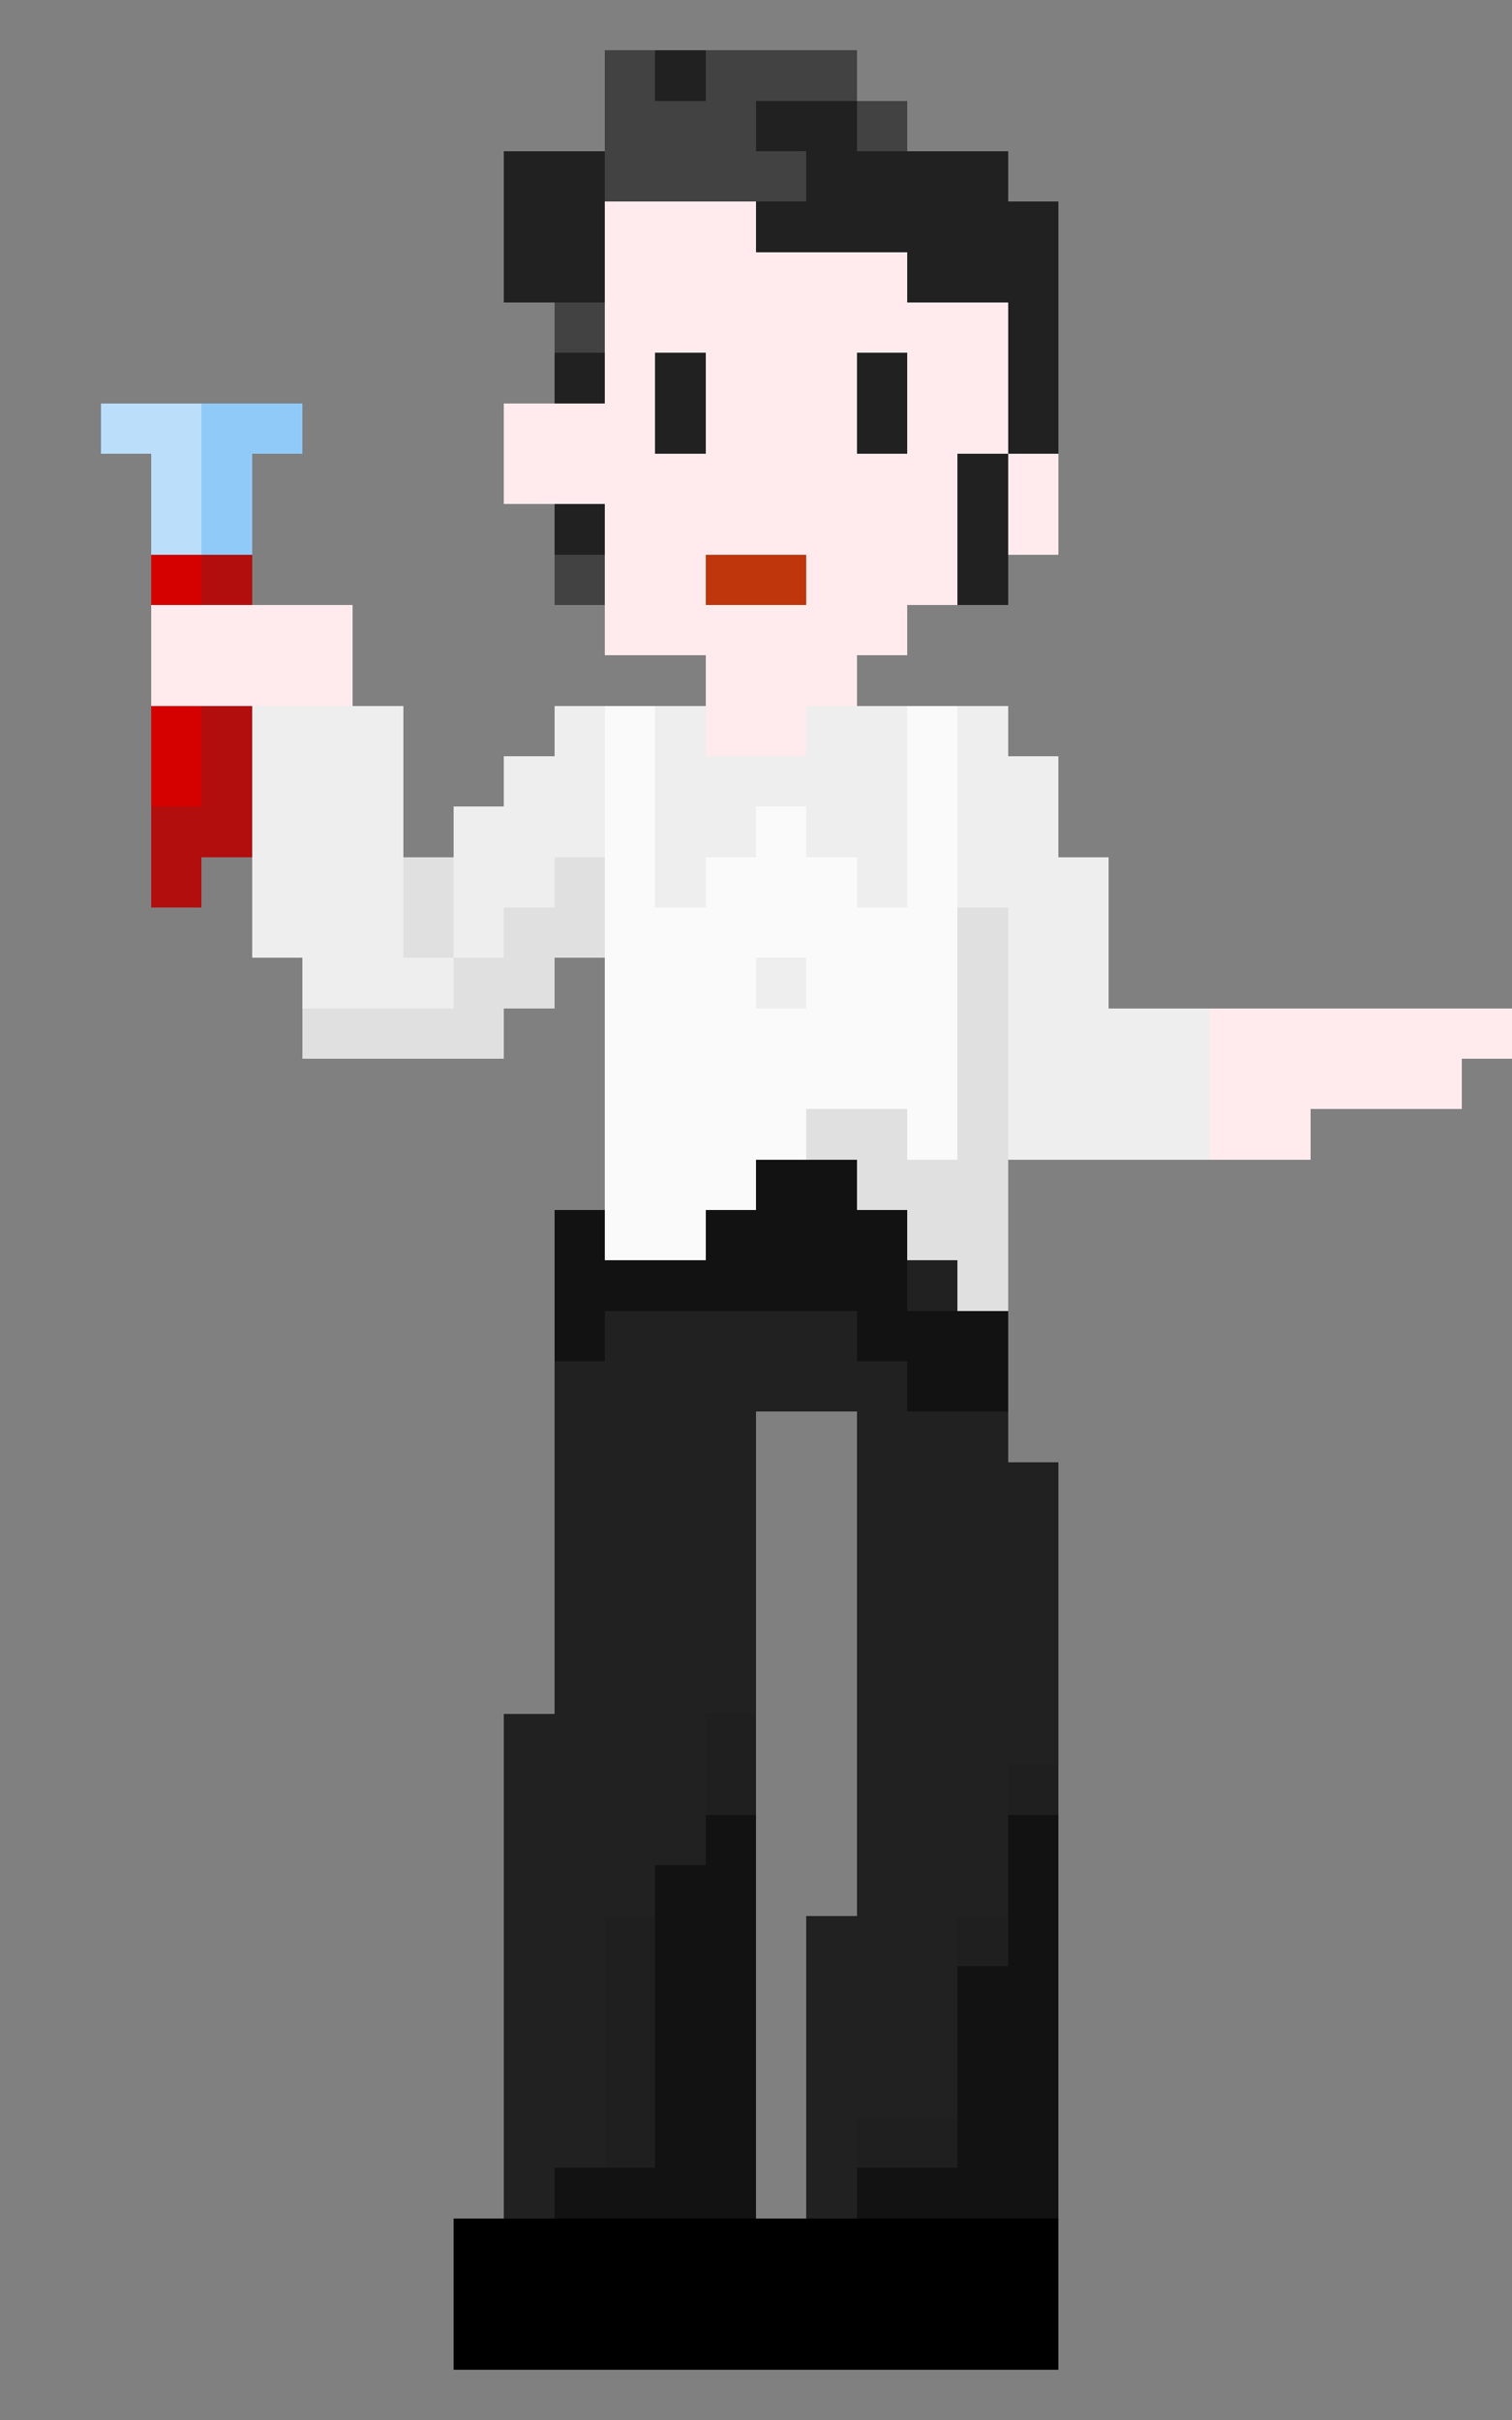 <svg xmlns="http://www.w3.org/2000/svg" viewBox="0 -0.5 30 48" shape-rendering="crispEdges">
<rect x="0" y="-0.5" width="30" height="48" fill="#808080" stroke="none"/>
<path stroke="#424242" d="M12 1h1M14 1h3M12 2h3M17 2h1M12 3h4M11 6h1M11 11h1" />
<path stroke="#212121" d="M13 1h1M15 2h2M10 3h2M16 3h4M10 4h2M15 4h6M10 5h2M18 5h3M20 6h1M11 7h1M13 7h1M17 7h1M20 7h1M13 8h1M17 8h1M20 8h1M19 9h1M11 10h1M19 10h1M19 11h1M18 25h1M12 26h5M11 27h7M11 28h4M17 28h3M11 29h4M17 29h4M11 30h4M17 30h4M11 31h4M17 31h4M11 32h4M17 32h4M11 33h4M17 33h4M10 34h4M17 34h4M10 35h4M17 35h3M10 36h4M17 36h3M10 37h3M17 37h3M10 38h2M16 38h3M10 39h2M16 39h3M10 40h2M16 40h3M10 41h2M16 41h3M10 42h2M16 42h1M10 43h1M16 43h1" />
<path stroke="#ffebee" d="M12 4h3M12 5h6M12 6h8M12 7h1M14 7h3M18 7h2M10 8h3M14 8h3M18 8h2M10 9h9M20 9h1M12 10h7M20 10h1M12 11h2M16 11h3M3 12h4M12 12h6M3 13h4M14 13h3M14 14h2M24 20h6M24 21h5M24 22h2" />
<path stroke="#bbdefb" d="M2 8h2M3 9h1M3 10h1" />
<path stroke="#90caf9" d="M4 8h2M4 9h1M4 10h1" />
<path stroke="#d50000" d="M3 11h1M3 14h1M3 15h1" />
<path stroke="#b30e0e" d="M4 11h1M4 14h1M4 15h1M3 16h2M3 17h1" />
<path stroke="#bf360c" d="M14 11h2" />
<path stroke="#eeeeee" d="M5 14h3M11 14h1M13 14h1M16 14h2M19 14h1M5 15h3M10 15h2M13 15h5M19 15h2M5 16h3M9 16h3M13 16h2M16 16h2M19 16h2M5 17h3M9 17h2M13 17h1M17 17h1M19 17h3M5 18h3M9 18h1M20 18h2M6 19h3M15 19h1M20 19h2M20 20h4M20 21h4M20 22h4" />
<path stroke="#fafafa" d="M12 14h1M18 14h1M12 15h1M18 15h1M12 16h1M15 16h1M18 16h1M12 17h1M14 17h3M18 17h1M12 18h7M12 19h3M16 19h3M12 20h7M12 21h7M12 22h4M18 22h1M12 23h3M12 24h2" />
<path stroke="#e0e0e0" d="M8 17h1M11 17h1M8 18h1M10 18h2M19 18h1M9 19h2M19 19h1M6 20h4M19 20h1M19 21h1M16 22h2M19 22h1M17 23h3M18 24h2M19 25h1" />
<path stroke="#121212" d="M15 23h2M11 24h1M14 24h4M11 25h7M11 26h1M17 26h3M18 27h2M14 36h1M20 36h1M13 37h2M20 37h1M13 38h2M20 38h1M13 39h2M19 39h2M13 40h2M19 40h2M13 41h2M19 41h2M13 42h2M19 42h2M11 43h4M17 43h4" />
<path stroke="#1f1f1f" d="M14 34h1M14 35h1M20 35h1M12 38h1M19 38h1M12 39h1M12 40h1M12 41h1M12 42h1M17 42h2" />
<path stroke="#000000" d="M9 44h12M9 45h12M9 46h12" />
</svg>